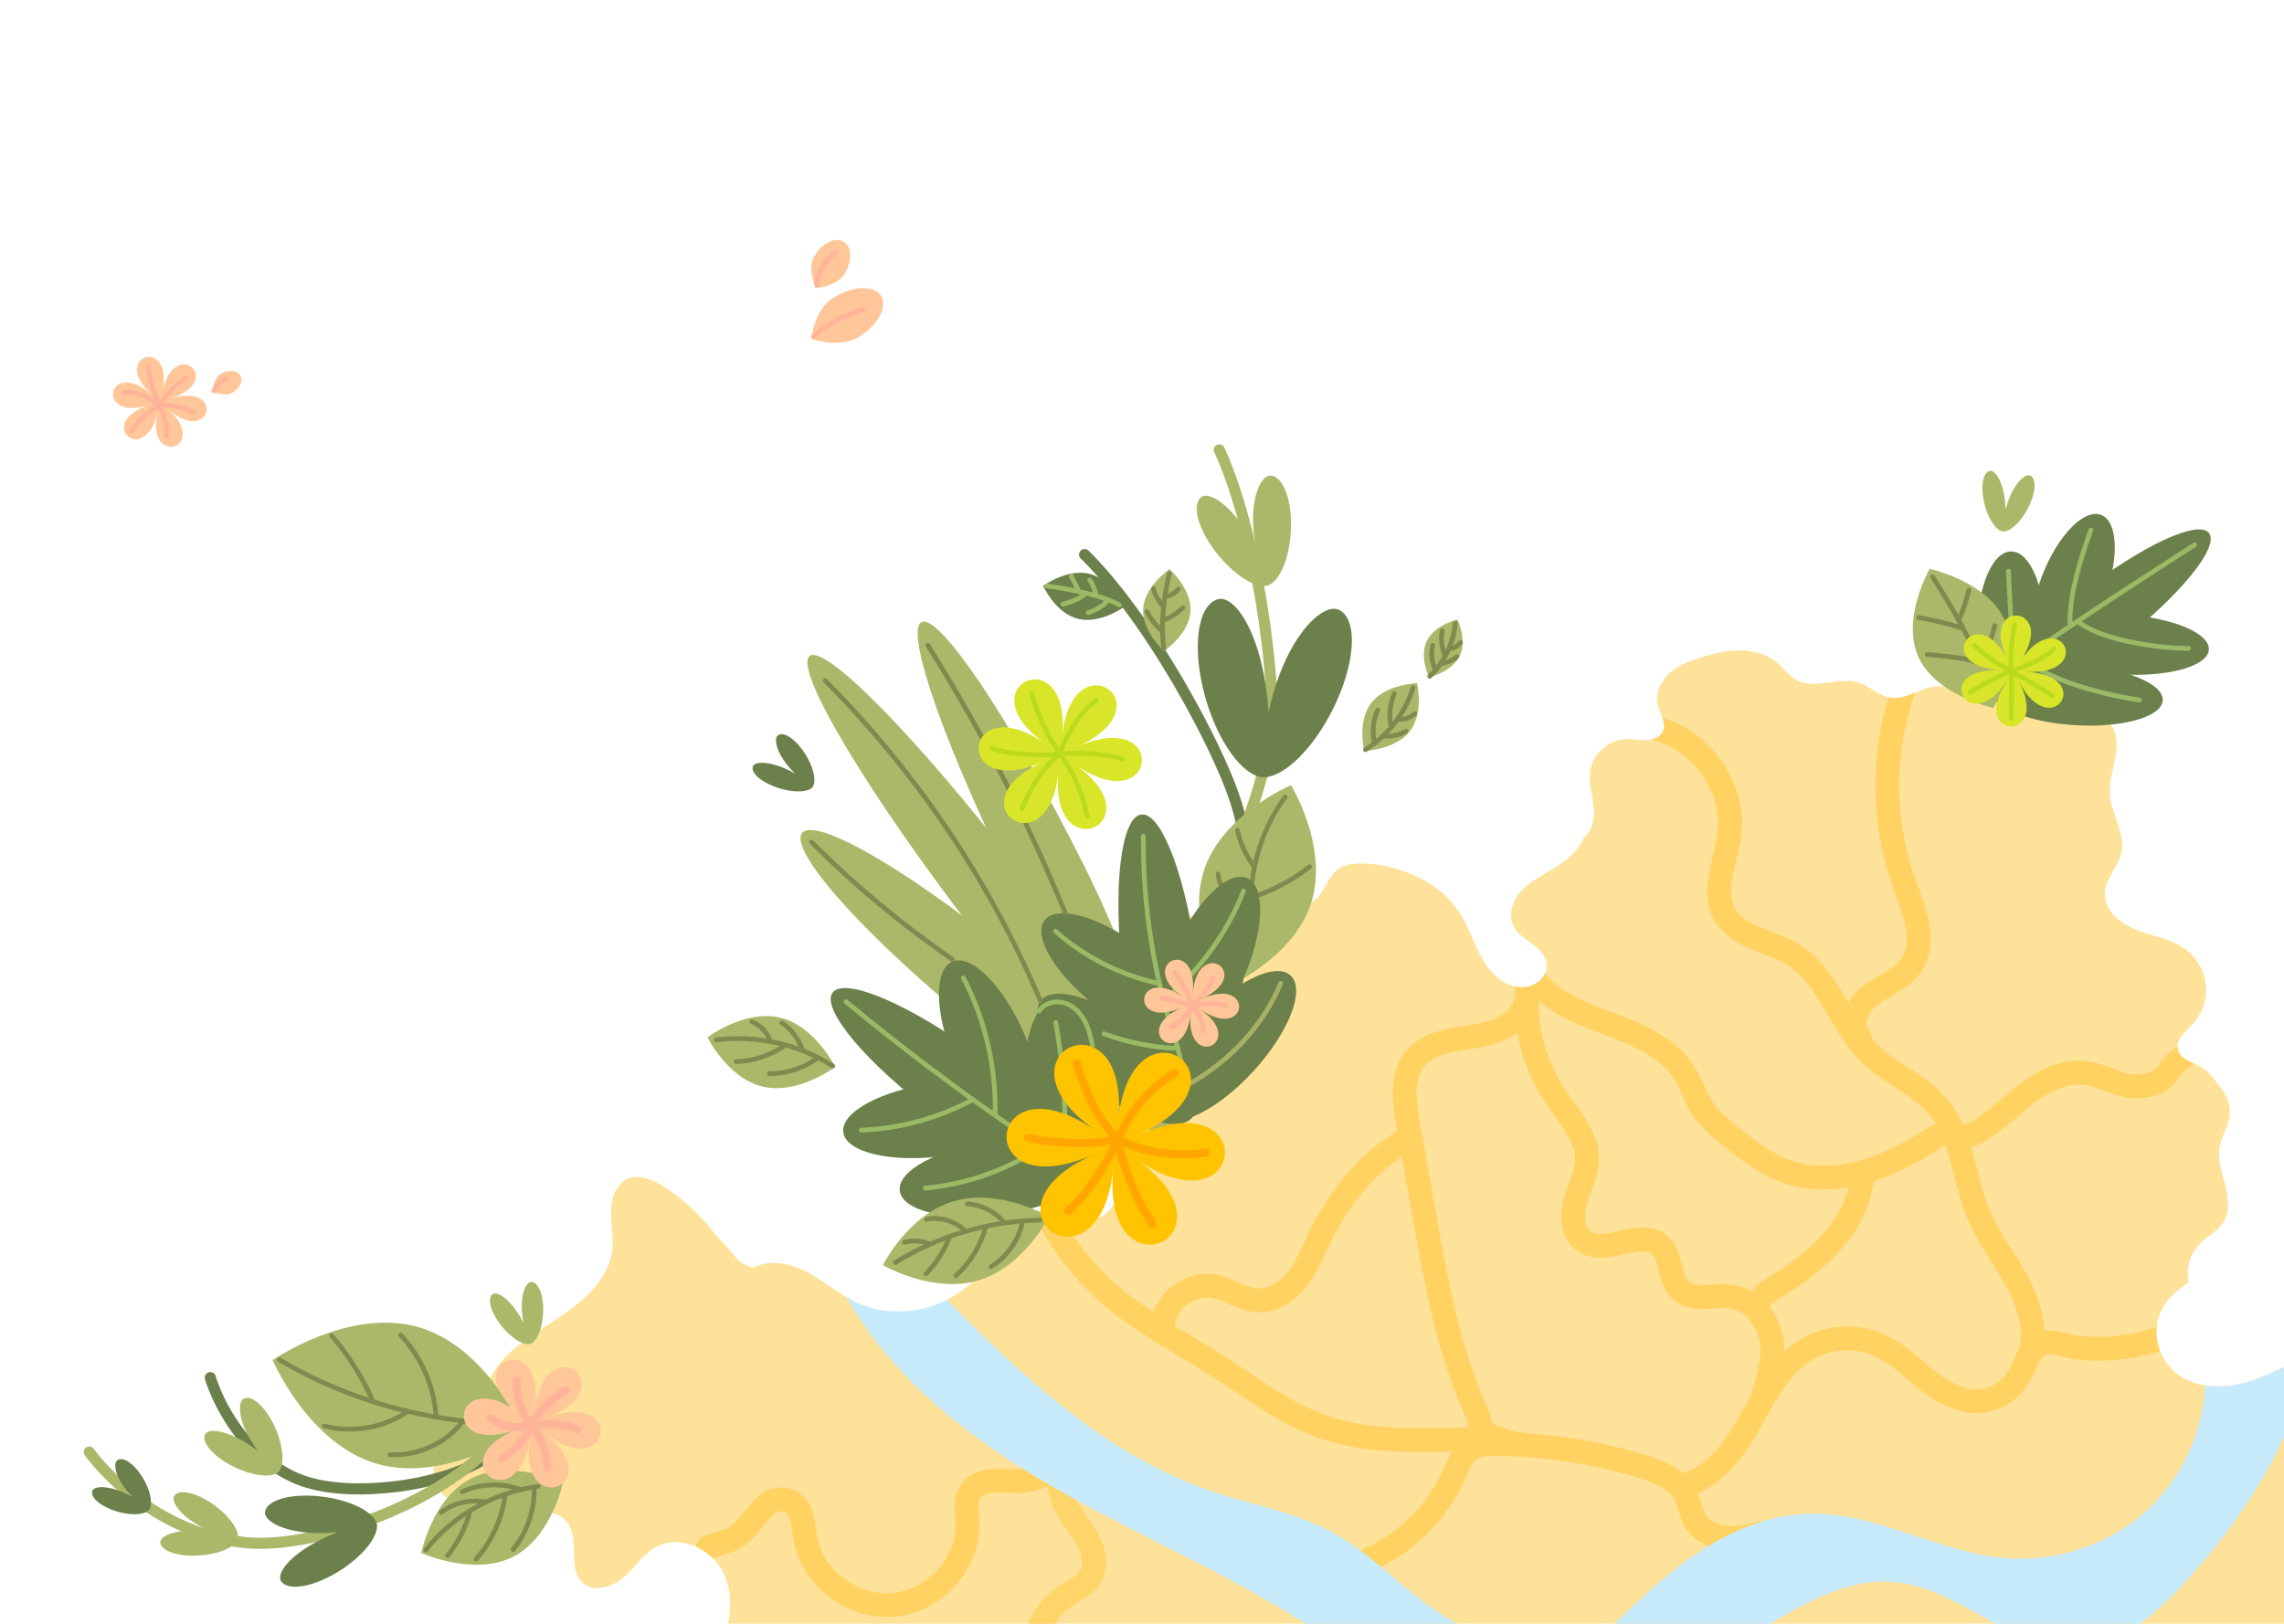 <?xml version="1.0" encoding="utf-8"?>
<!-- Generator: Adobe Illustrator 27.4.0, SVG Export Plug-In . SVG Version: 6.00 Build 0)  -->
<svg version="1.1" id="레이어_1" xmlns="http://www.w3.org/2000/svg" xmlns:xlink="http://www.w3.org/1999/xlink" x="0px"
	 y="0px" viewBox="0 0 1440 1024" style="enable-background:new 0 0 1440 1024;" xml:space="preserve">
<style type="text/css">
	.st0{clip-path:url(#SVGID_00000109726492468624084630000003469531956565902767_);}
	.st1{fill:#FFC799;}
	.st2{clip-path:url(#SVGID_00000109726492468624084630000003469531956565902767_);fill:#FFC799;}
	
		.st3{clip-path:url(#SVGID_00000109726492468624084630000003469531956565902767_);fill:none;stroke:#FFB499;stroke-width:3;stroke-linecap:round;stroke-linejoin:round;stroke-miterlimit:10;}
	.st4{clip-path:url(#SVGID_00000072998128773462698780000005838476540575351181_);fill:none;stroke:#000000;stroke-miterlimit:10;}
	.st5{clip-path:url(#SVGID_00000072998128773462698780000005838476540575351181_);fill:#FEE29A;}
	
		.st6{clip-path:url(#SVGID_00000072998128773462698780000005838476540575351181_);fill:none;stroke:#FFD261;stroke-width:15;stroke-linecap:round;stroke-linejoin:round;stroke-miterlimit:10;}
	
		.st7{clip-path:url(#SVGID_00000072998128773462698780000005838476540575351181_);fill:none;stroke:#FFD468;stroke-width:15;stroke-linecap:round;stroke-linejoin:round;stroke-miterlimit:10;}
	.st8{clip-path:url(#SVGID_00000072998128773462698780000005838476540575351181_);fill:#C8EBFC;}
	.st9{fill:#6C804B;}
	.st10{fill:#ABB869;}
	.st11{fill:none;stroke:#808A4E;stroke-width:3;stroke-linecap:round;stroke-linejoin:round;stroke-miterlimit:10;}
	.st12{fill:none;stroke:#9ABA66;stroke-width:3;stroke-linecap:round;stroke-linejoin:round;stroke-miterlimit:10;}
	.st13{fill:#D9E529;}
	.st14{fill:none;stroke:#BBDB1A;stroke-width:3;stroke-linecap:round;stroke-linejoin:round;stroke-miterlimit:10;}
	.st15{fill:none;stroke:#6C804B;stroke-width:7;stroke-linecap:round;stroke-linejoin:round;stroke-miterlimit:10;}
	.st16{fill:none;stroke:#ABB869;stroke-width:7;stroke-linecap:round;stroke-linejoin:round;stroke-miterlimit:10;}
	.st17{fill:none;stroke:#A5B265;stroke-width:3;stroke-linecap:round;stroke-linejoin:round;stroke-miterlimit:10;}
	.st18{fill:none;stroke:#FFB499;stroke-width:3;stroke-linecap:round;stroke-miterlimit:10;}
	.st19{fill:#FFC300;}
	.st20{fill:none;stroke:#FFA600;stroke-width:5;stroke-linecap:round;stroke-linejoin:round;stroke-miterlimit:10;}
	.st21{fill:none;stroke:#98E529;stroke-width:3;stroke-linecap:round;stroke-linejoin:round;stroke-miterlimit:10;}
	.st22{fill:none;stroke:#FFB499;stroke-width:5;stroke-linecap:round;stroke-linejoin:round;stroke-miterlimit:10;}
	.st23{fill:#463C33;}
</style>
<g>
	<defs>
		<rect id="SVGID_1_" y="24.65" width="1440" height="999.3"/>
	</defs>
	<clipPath id="SVGID_00000085940783597891636340000002230217065248627887_">
		<use xlink:href="#SVGID_1_"  style="overflow:visible;"/>
	</clipPath>
	<g style="clip-path:url(#SVGID_00000085940783597891636340000002230217065248627887_);">
		<path class="st1" d="M105.65,257.74c27.71,24.69-14.29,37.76-6.27,1.95c-8.01,35.8-40.59,6.78-4.87-4.34
			c-35.72,11.12-26.3-30.98,1.41-6.29c-27.71-24.69,14.29-37.76,6.27-1.95c8.01-35.8,40.59-6.78,4.87,4.34
			C142.77,240.33,133.35,282.43,105.65,257.74z"/>
	</g>
	<path style="clip-path:url(#SVGID_00000085940783597891636340000002230217065248627887_);fill:#FFC799;" d="M541.48,212.49
		c-12.13,7.5-29.99,1.19-29.99,1.19s1.81-18.48,13.94-25.99s25.56-8.04,29.99-1.19C559.85,193.35,553.61,204.98,541.48,212.49z"/>
	<path style="clip-path:url(#SVGID_00000085940783597891636340000002230217065248627887_);fill:#FFC799;" d="M532.71,172.47
		c-4.79,8.11-18.33,9.23-18.33,9.23s-5.78-12.02-0.99-20.13c4.79-8.11,12.99-12.24,18.33-9.23S537.5,164.36,532.71,172.47z"/>
	<path style="clip-path:url(#SVGID_00000085940783597891636340000002230217065248627887_);fill:#FFC799;" d="M146.44,247.65
		c-4.78,2.86-12.35-0.72-12.35-0.72s0.18-8.22,4.96-11.09c4.78-2.86,10.31-2.54,12.35,0.72S151.23,244.79,146.44,247.65z"/>
	
		<path style="clip-path:url(#SVGID_00000085940783597891636340000002230217065248627887_);fill:none;stroke:#FFB499;stroke-width:3;stroke-linecap:round;stroke-linejoin:round;stroke-miterlimit:10;" d="
		M514.91,179.65c0.72-7.89,5-15.4,11.47-20.15"/>
	
		<path style="clip-path:url(#SVGID_00000085940783597891636340000002230217065248627887_);fill:none;stroke:#FFB499;stroke-width:3;stroke-linecap:round;stroke-linejoin:round;stroke-miterlimit:10;" d="
		M512.84,212.33c8.81-8.11,19.73-14.02,31.44-17"/>
	
		<path style="clip-path:url(#SVGID_00000085940783597891636340000002230217065248627887_);fill:none;stroke:#FFB499;stroke-width:3;stroke-linecap:round;stroke-linejoin:round;stroke-miterlimit:10;" d="
		M93.47,230.98c1.01,8.38,3.32,16.6,7.12,24.78c3.97-7.07,9.81-13.12,16.79-17.39"/>
	
		<path style="clip-path:url(#SVGID_00000085940783597891636340000002230217065248627887_);fill:none;stroke:#FFB499;stroke-width:3;stroke-linecap:round;stroke-linejoin:round;stroke-miterlimit:10;" d="
		M121.56,259.94c-6.34-3.34-13.72-4.76-21.25-4.44c3.26,5.98,4.94,12.78,4.85,19.56"/>
	
		<path style="clip-path:url(#SVGID_00000085940783597891636340000002230217065248627887_);fill:none;stroke:#FFB499;stroke-width:3;stroke-linecap:round;stroke-linejoin:round;stroke-miterlimit:10;" d="
		M82.86,272.17c4.13-7.01,10.26-12.87,17.58-16.25c-5.84-5.79-14.27-8.98-22.57-8.55"/>
	
		<path style="clip-path:url(#SVGID_00000085940783597891636340000002230217065248627887_);fill:none;stroke:#FFB499;stroke-width:3;stroke-linecap:round;stroke-linejoin:round;stroke-miterlimit:10;" d="
		M134.87,246.42c1.56-3.36,4.44-6.12,7.91-7.58"/>
	<g style="clip-path:url(#SVGID_00000085940783597891636340000002230217065248627887_);">
		<defs>
			<path id="SVGID_00000183241371088502735790000006382795765486354610_" d="M475.33,799.19c0.59-0.12,1.15-0.39,1.68-0.67
				c0.72-0.38,1.5-0.67,2.27-0.92c1.3-0.4,2.63-0.68,3.98-0.87c0.29-0.04,0.58-0.08,0.87-0.11c0.8-0.09,1.61-0.15,2.42-0.18
				c0.81-0.03,1.63-0.02,2.44,0.01c0.82,0.03,1.64,0.1,2.46,0.19c0.82,0.09,1.64,0.21,2.46,0.35c0.82,0.14,1.64,0.31,2.45,0.5
				c0.82,0.19,1.63,0.41,2.44,0.64c0.81,0.24,1.61,0.49,2.41,0.77c0.8,0.28,1.59,0.57,2.37,0.89c0.78,0.31,1.55,0.64,2.32,0.99
				c0.76,0.34,1.51,0.71,2.26,1.08c0.26,0.13,0.52,0.26,0.77,0.4c0.13,0.07,0.26,0.13,0.38,0.2c0.06,0.03,0.12,0.07,0.19,0.1
				c0.04,0.02,0.14,0.1,0.18,0.1c10.67,5.79,19.9,14,30.97,19c16.48,7.44,36.25,6.99,52.81-0.27s29.84-21,37.32-37.17
				c6.7-6.39,13.41-12.6,21.9-14.66c6.63-1.61,13.58-0.5,20.37,0.25c6.79,0.75,13.99,1.07,20.1-1.91
				c7.86-3.84,12.22-12.43,13.7-20.89c1.49-8.46,0.64-17.13,1-25.71c0.53-12.6,3.69-25.09,9.23-36.48
				c3.69-8.79,11.8-14.54,17.02-22.2c3.93-5.77,6.15-12.58,6.86-19.48c0.71-6.9-0.05-13.9-1.73-20.64c-2.3-4.02-4.4-7.57-6.5-11.12
				c-1.55-2.62-3.11-5.26-4-8.16c-1.59-5.15-0.87-10.94,1.92-15.57c2.79-4.64,7.62-8.05,13-9.2c5.85-1.24,11.99,0.11,17.9-0.79
				c17.59,0.64,35.14-0.73,52.25-4.17c5.72-1.15,11.67-2.67,15.93-6.57c5.7-5.22,7.4-13.84,13.57-18.52
				c4.82-3.65,11.38-4.13,17.47-3.81c13.3,0.7,26.42,4.52,37.94,11.06c9.63,5.2,17.59,13.15,23.07,22.51
				c3.88,6.64,6.51,13.89,9.82,20.82c3.31,6.93,7.46,13.71,13.64,18.39c5.4,4.09,12.6,6.38,19.18,4.6s11.88-8.39,10.69-14.97
				c-0.92-5.1-5.19-8.93-9.43-12.04c-4.24-3.1-8.9-6.09-11.32-10.7c-2.89-5.51-1.88-12.41,1.3-17.76s8.26-9.38,13.58-12.74
				c6.47-4.09,13.5-7.41,19.28-12.38c4.3-3.7,7.82-8.25,10.28-13.31c6.13-5.23,6.71-13.66,5.72-21.06s-3.14-14.89-1.66-22.21
				c2.1-10.33,12.15-18.56,22.92-18.76c4.1-0.08,8.18,0.88,12.28,0.73c4.1-0.15,8.56-1.77,10.33-5.39
				c2.64-5.41-1.91-11.37-3.23-17.22c-1.64-7.32,2.15-15.02,7.87-20c5.72-4.98,13.11-7.7,20.43-9.9c7.71-2.32,15.66-4.2,23.73-4.14
				c8.07,0.06,16.32,2.21,22.56,7.21c4.66,3.74,8.13,8.98,13.49,11.69c11.59,5.86,26.16-2.53,38.57,1.41
				c7.2,2.29,12.84,8.52,20.33,9.6c6.27,0.91,12.36-2,18.22-4.38c5.85-2.38,12.7-4.25,18.35-1.44c6.32,1.69,12.6,0.43,18.19-1.7
				s10.84-5.09,16.58-6.77s12.32-1.91,17.38,1.24c3.75,2.34,6.16,6.2,9.05,9.51c7.71,8.86,19.58,14.1,31.47,13.9
				c6.75,1.62,11.15,7.45,12.5,13.54c1.35,6.09,0.2,12.41-1.17,18.49c-1.37,6.08-2.97,12.23-2.53,18.44
				c0.87,12.36,9.74,23.94,7.38,36.11c-1.86,9.56-10.43,17.35-10.48,27.08c-0.06,10.62,10.11,18.61,20.22,22.47
				s21.37,5.49,30.14,11.77c7.38,5.28,12.33,13.7,13.29,22.6c0.95,8.9-2.1,18.14-8.21,24.8c-4.43,4.83-10.88,9.82-9.47,16.16
				c1.94,8.69,15.97,8.55,20.62,16.2c6.47,6.95,12.51,14.79,12.18,23.75c-0.28,7.71-5.29,14.53-6.52,22.14
				c-1.28,7.87,1.55,15.75,3.58,23.47s3.15,16.43-1.09,23.24c-3.53,5.67-10.04,8.81-14.74,13.59c-6.32,6.42-9.09,15.99-7.16,24.7
				c-12.57,7.39-19.38,17.7-20.26,28.63s4.2,22.16,13.06,28.88c10.06,7.63,23.88,9.14,36.4,6.87s24.1-7.91,35.48-13.49
				c3.07,48.2,4.55,96.47,6.03,144.75c0.82,26.61,1.5,54.02-8.1,78.94c-332.99-7.55-660.99-20.83-988.36-43.01
				c5.71-14.91,9.24-33.02,2.21-48.17c-7.03-15.15-27.03-24.82-42.09-17.07c-8.32,4.28-13.53,12.57-20.39,18.85
				c-6.86,6.28-17.89,10.5-25.41,4.98c-11.77-8.62-1.97-29.48-11.8-40.17c-7.71-8.38-21.45-4.92-32.83-3.08
				c-13.62,2.21-28.65,0.66-39.37-7.85c-10.72-8.51-15.06-25.24-6.77-36.03c3.85-5.02,9.71-8.14,14.26-12.58
				c9.5-9.27,12.29-23.13,19.34-34.29c9.79-15.5,26.94-24.71,42.3-35.03s30.57-24.19,32.48-42.32c0.81-7.68-0.9-15.41-0.89-23.13
				c0.02-7.73,2.29-16.19,8.92-20.55c3.81-2.01,8.43-2.18,12.63-1.19s8.06,3.06,11.7,5.35c17.11,10.77,30.18,26.55,43.04,41.97
				c1.64,1.96,3.3,3.98,5.33,5.57c0.49,0.39,1.01,0.75,1.55,1.07c1.29,0.77,2.71,1.31,4.12,1.85c0.72,0.28,1.47,0.56,2.24,0.54
				C474.92,799.26,475.12,799.23,475.33,799.19z"/>
		</defs>
		<clipPath id="SVGID_00000149376116514931870530000008183191667152842397_">
			<use xlink:href="#SVGID_00000183241371088502735790000006382795765486354610_"  style="overflow:visible;"/>
		</clipPath>
		
			<path style="clip-path:url(#SVGID_00000149376116514931870530000008183191667152842397_);fill:none;stroke:#000000;stroke-miterlimit:10;" d="
			M612.99,702.72"/>
		<path style="clip-path:url(#SVGID_00000149376116514931870530000008183191667152842397_);fill:#FEE29A;" d="M401.88,738.15
			c-9.47-3.74-19.35,6.2-20.84,15.93s1.81,19.63,0.93,29.43c-1.83,20.25-20.37,34.87-37.77,46.44s-36.63,24.54-41.2,44.39
			c-1.18,5.14-1.43,10.82-4.92,14.87c-3.81,4.41-10.29,5.52-15.48,8.35c-10.37,5.65-14.95,18.7-12.05,29.8
			c2.9,11.1,12.2,20.02,23.08,24.68c10.88,4.67,23.19,5.5,35.06,4.48c6.45-0.56,13.06-1.63,19.33-0.06
			c6.27,1.56,12.18,6.73,11.84,12.94c-0.25,4.57-3.69,8.41-4.76,12.88c-2.46,10.34,9.4,19.68,20.43,19.31
			c11.04-0.37,20.59-7.18,29-14.06c10.14-8.28,23.46-17.69,35.4-12.04c9.26,4.38,12.04,15.55,13.78,25.32
			c1.14,6.41,2.29,12.99,1.04,19.39c-2.75,14.09-16.49,24.67-18.29,38.89c-1.3,10.26,3.91,20.92,0.7,30.78
			c-3.47,10.69-15.23,16.29-25.07,22.31c-9.83,6.02-19.63,16.46-15.93,27.08c1.99,5.69,7.35,9.53,11.69,13.86
			c4.33,4.33,7.96,10.64,7.5,21.76c-14.7,5.43-22.51,23.71-16.01,37.48c6.5,13.77,25.96,20.19,39.91,13.16
			c11.1-5.6,20.91-18.47,32.8-14.64c4.95,1.6,8.36,5.82,12.44,8.95c12.27,9.39,30.63,8.19,44.39,0.94s23.85-19.43,33.18-31.55
			c9.33-12.12,18.51-24.74,31.26-33.54c5.34-3.68,13.57-6.29,17.81-1.47c3.29,3.74,1.64,9.6-1.41,13.53s-7.3,7.01-9.62,11.37
			c-5.87,11.01,3,24.05,12.92,31.95s22.11,15.01,25.63,26.91c2.55,8.64-0.16,18.18,2.78,26.7c4.29,12.42,18.78,18.58,26.63,29.28
			c8.13,11.09,8.23,25.61,10.01,39.07c1.78,13.46,7.03,28.43,20.06,33.68c13.08,5.27,27.73-1.61,40.08-8.31
			c16.98-9.21,34.42-18.79,46.46-33.52c4-4.89,8.82-10.95,15.23-10.02c5.01,0.73,8.19,5.66,9.39,10.39
			c1.2,4.73,1.16,9.78,3.16,14.25c4.07,9.1,15.73,13.23,25.98,12.07s19.42-6.41,28.56-14.41c20.88,0.62,43.18,0.89,60.82-9.85
			c11.51-7.01,19.68-17.94,29.29-27.21c13.58-13.1,30.13-22.92,46.52-32.62c9.23-5.47,20.09-11.15,30.37-7.81
			c9.75,3.16,15.35,13.46,24.89,17.15c11.36,4.38,23.76-1.83,35.21-5.98c11.45-4.15,27.36-4.74,32.88,5.75
			c6.4,12.18-7.79,26.06-5.76,39.57c2.36,15.69,23.66,20.96,32.98,34.05c6.42,9.03,6.8,21.48,14.65,29.39
			c11.24,11.33,30.62,7.4,46.15,2.64c26.45-8.12,55.44-18.21,68.46-41.76c4.36-7.88,7.19-17.49,15.31-21.81
			c8.4-4.46,19.6-1.49,27.76-6.33c13.62-8.08,8.02-29.51,18.01-41.52c6.06-7.29,16.64-9.5,26.36-9.51
			c9.71-0.02,19.51,1.66,29.09,0.08c9.57-1.58,19.35-7.6,23.32-16.56c-1.7-7.99,5.64-15.25,13.37-18.61
			c7.73-3.37,16.52-4.62,23.46-9.31c4.97-3.36,8.59-8.24,13.14-12.12c9.44-8.04,22.14-11.26,33.82-15.83
			c20.01-7.84,38.01-20.35,52.02-36.15c7.83-8.82,14.52-18.88,17.4-30.14c2.88-11.26,1.55-23.86-5.46-33.3
			c-10.67-14.36-31.33-18.35-44.34-30.81c-2.68-2.56-5.16-5.57-8.7-6.84c-3.54-1.27-8.52,0.29-10.04,4.07
			c0.23,1.75,0.45,3.59-0.19,5.25s-2.44,3.05-4.24,2.65c-1.98-0.44-2.89-2.76-2.68-4.7c0.21-1.94,1.19-3.74,1.57-5.66
			c1.58-7.9-6.93-14.77-6.92-22.82c0.01-5.38,3.8-9.97,7.12-14.3c8.16-10.62,14.62-22.45,19.07-34.94
			c2.51-7.04,4.48-14.48,9.25-20.35c9.04-11.15,25.39-13.61,40.1-14.1c8.67-0.29,17.77-0.29,25.36-4.31
			c7.59-4.02,12.75-13.7,9.23-20.52c-5.2-6.99-4.79-16.46-2.86-24.85c1.92-8.39,5.16-16.66,4.89-25.25
			c-0.56-17.7-15.71-32.47-17.07-50.13c-0.54-7.06,1.02-14.8-2.98-20.75c-4.81-7.15-15.46-8.13-24.06-6.06
			c-25.71,6.19-42.7,31.26-68.21,38.15c-10.69,2.89-22.25,2.36-32.62,6.17c-15.44,5.67-25.85,19.98-40.83,26.68
			c-15.76,7.05-35.77,4.18-48.75-7.05c-9.78-6.36-13.06-20.36-7.06-30.13c4.81-7.84,14.48-12.87,16.78-21.69
			c1.38-5.31-0.13-11.44,3.05-15.98c3.06-4.36,9.18-5.42,13.77-8.29c6.75-4.23,9.87-12.37,10.07-20.11s-2.02-15.31-3.8-22.86
			c-1.77-7.55-3.09-15.47-1.09-22.97c1.67-6.28,5.62-12,6.1-18.47c0.83-11.05-8.84-20.51-19.4-24.96c-4.13-1.74-8.6-3.04-11.95-5.94
			c-3.34-2.9-5.11-8.13-3.59-13.2c11.51-6.6,18.69-19.6,17.92-32.45c-0.76-12.85-9.44-24.98-21.65-30.28
			c-7.91-3.43-16.8-4.08-25.03-6.72c-8.23-2.63-16.46-8.27-17.74-16.51c-1.65-10.64,8.7-19.54,10.6-30.14
			c2.33-13.05-8.47-25.2-8.73-38.44c-0.24-12.28,8.63-24.3,5.18-36.13c-2-6.84-7.92-12.13-14.58-15.24
			c-6.66-3.11-14.06-4.35-19.53-5.49c-5.57,0.15-9.97-4.41-12.93-8.94c-2.96-4.52-5.63-9.69-10.58-12.12
			c-5.35-2.63-11.9-1.28-17.36,1.12s-10.47,5.81-16.23,7.44c-11.38,3.2-24.15-0.96-35.22,3.14c-4.59,1.7-9.04,4.82-13.91,4.12
			c-3.34-0.48-6.07-2.68-8.89-4.47c-7.84-4.98-17.58-7.13-26.83-5.65c-7.61-1.25-15.42,4.6-22.73,2.22
			c-5.83-1.9-8.58-8.1-12.73-12.47c-5.65-5.96-14.33-8.6-22.72-8.81s-16.66,1.77-24.79,3.76c-7.86,1.93-15.91,3.98-22.55,8.46
			c-6.64,4.48-11.69,11.97-10.8,19.71c0.42,3.72,2.14,7.17,3.01,10.82s0.68,7.91-2.1,10.53c-3.04,2.87-7.86,2.69-12.13,2.69
			c-8.93,0-18.27,1.84-25.06,7.4c-6.79,5.56-10.17,15.52-5.78,23.98c3.84,13.01,0.39,27.85-9.06,37.88
			c-5.63,5.98-13,10.13-20.03,14.52s-14.04,9.32-18.34,16.25c-4.3,6.92-5.28,16.31-0.32,22.81c5.72,7.48,18.11,10.2,20.07,19.28
			c1.7,7.85-7.01,15.14-15.35,14.7s-15.34-6.46-19.64-13.33c-4.3-6.87-6.56-14.71-9.99-22.02c-10.41-22.18-32.34-39.03-57.16-43.92
			c-6.88-1.36-14.1-1.83-20.87-0.05c-6.77,1.78-13.06,6.08-15.9,12.25c-1.49,3.25-2.02,6.93-4.11,9.85c-3.25,4.55-9.37,6.16-15,7.25
			c-17,3.31-34.35,4.96-51.69,4.91c-7.83-0.02-15.85-0.36-23.28,2.03c-7.43,2.38-14.26,8.24-14.98,15.72
			c-0.71,7.41,4.48,13.96,7.95,20.62c7.88,15.12,6.98,34.14-2.86,49.31c-15.69,15.51-24.93,36.88-25.31,58.5
			c-0.14,7.86,0.84,15.76-0.22,23.55c-1.06,7.79-4.61,15.78-11.57,19.9c-12.24,7.24-28.45-0.28-42.39,3.07
			c-14.94,3.59-23.35,18.2-32.54,30.07c-8.03,10.38-18.05,19.66-30.28,25.09c-12.22,5.44-26.84,6.69-39.18,1.5
			c-10.57-4.45-18.55-13.03-28.08-19.29c-9-5.92-19.48-9.75-31.7-11.02c-11,3.63-23.27-1.57-31.83-9.14
			c-8.56-7.56-14.65-17.33-22.51-25.56C426.6,750.69,414.62,743.18,401.88,738.15z"/>
		
			<path style="clip-path:url(#SVGID_00000149376116514931870530000008183191667152842397_);fill:none;stroke:#FFD261;stroke-width:15;stroke-linecap:round;stroke-linejoin:round;stroke-miterlimit:10;" d="
			M1200.4,434.34c-14.14,39.45-14.05,83.61,0.25,123.01c6.24,17.19,14.74,37.51,3.72,52.23c-6.2,8.28-16.89,11.87-25.2,18.14
			c-8.31,6.27-14.06,18.99-6.82,26.41"/>
		
			<path style="clip-path:url(#SVGID_00000149376116514931870530000008183191667152842397_);fill:none;stroke:#FFD261;stroke-width:15;stroke-linecap:round;stroke-linejoin:round;stroke-miterlimit:10;" d="
			M1044.01,459.36c28.97,7.36,49.92,37.43,46.32,66.48c-2.18,17.58-11.81,36.62-2.41,51.75c8.6,13.84,28.08,15.69,42.19,24.16
			c23.2,13.94,29.69,44.3,49.07,63.01c12.7,12.26,30.41,18.97,41.98,32.26c16.38,18.82,16.76,46.04,26.34,68.91
			c5.95,14.2,15.46,26.66,22.98,40.13c7.52,13.47,13.15,28.9,10.3,43.99"/>
		
			<path style="clip-path:url(#SVGID_00000149376116514931870530000008183191667152842397_);fill:none;stroke:#FFD261;stroke-width:15;stroke-linecap:round;stroke-linejoin:round;stroke-miterlimit:10;" d="
			M1228.59,708.13c-0.96,4.05,3.12,7.94,7.41,8.44c4.29,0.49,8.45-1.45,12.12-3.65c11.32-6.8,20.45-16.45,31.03-24.27
			s23.73-13.95,36.9-11.85c11.26,1.79,21.51,9.44,32.86,8.25c7.88-0.83,14.87-2.97,18.68-9.67c4.9-8.61,13.59-9.17,16.58-17.54"/>
		
			<path style="clip-path:url(#SVGID_00000149376116514931870530000008183191667152842397_);fill:none;stroke:#FFD261;stroke-width:15;stroke-linecap:round;stroke-linejoin:round;stroke-miterlimit:10;" d="
			M1366.8,841.93c-17.78,8.16-45.75,11.06-64.8,6.4c-4.85-1.19-10.02-2.78-14.72-1.12c-7.54,2.66-9.71,11.76-13.31,18.76
			c-4.63,9-13.6,16.02-23.8,17.41c-12.65,1.72-24.9-4.98-34.84-12.81s-18.97-17.16-30.59-22.33c-13.92-6.19-30.83-5.5-44.17,1.82
			c-17.86,9.8-27.45,29.09-37.31,46.63s-23.02,35.83-42.98,40.3"/>
		
			<path style="clip-path:url(#SVGID_00000149376116514931870530000008183191667152842397_);fill:none;stroke:#FFD261;stroke-width:15;stroke-linecap:round;stroke-linejoin:round;stroke-miterlimit:10;" d="
			M1111.99,966.52c-7.62,1.92-15.4,3.85-23.25,3.31c-7.85-0.54-15.91-4.01-19.9-10.64c-2.81-4.68-3.31-10.34-5.6-15.28
			c-5.25-11.33-18.5-16.58-30.71-20.09c-28.61-8.22-58.33-12.69-88.14-13.26c-5.92-0.11-12.24,0.04-17.16,3.26
			c-5.61,3.68-8.03,10.4-10.72,16.46c-10.69,24.12-31.13,43.95-55.88,54.22"/>
		
			<path style="clip-path:url(#SVGID_00000149376116514931870530000008183191667152842397_);fill:none;stroke:#FFD261;stroke-width:15;stroke-linecap:round;stroke-linejoin:round;stroke-miterlimit:10;" d="
			M963.39,611.47c9.33,17.41,29.43,26.12,48.2,33.16s39.02,14.7,49.85,31.27c4.88,7.47,7.42,16.24,12.4,23.65
			c5.05,7.51,12.35,13.26,19.53,18.88c9.45,7.4,19.08,14.9,30.3,19.35c14.94,5.92,31.86,5.97,47.52,2.22s30.19-11.11,43.76-19.62
			c3.42-2.14,6.89-4.41,10.86-5.23s8.64,0.18,10.92,3.47"/>
		
			<path style="clip-path:url(#SVGID_00000149376116514931870530000008183191667152842397_);fill:none;stroke:#FFD261;stroke-width:15;stroke-linecap:round;stroke-linejoin:round;stroke-miterlimit:10;" d="
			M962.93,622.2c-2.25,24.16,4.11,49.01,17.75,69.28c8.51,12.65,20.25,25,19.86,40.14c-0.24,9.15-5.01,17.52-7.48,26.35
			c-2.47,8.83-1.79,19.91,6,24.99c13.62,8.86,34.86-8.36,47.23,2.1c8.32,7.04,5.37,21.62,13.53,28.83
			c8.39,7.41,21.71,2.03,32.85,3.9c13.05,2.19,22.14,14.83,24.24,27.62c2.1,12.79-2.67,25.12-6.01,37.66"/>
		
			<path style="clip-path:url(#SVGID_00000149376116514931870530000008183191667152842397_);fill:none;stroke:#FFD261;stroke-width:15;stroke-linecap:round;stroke-linejoin:round;stroke-miterlimit:10;" d="
			M1174.18,740.37c-0.87,15.46-8.24,30.1-18.45,41.93c-10.21,11.84-23.16,21.12-36.56,29.37c-3.58,2.2-7.32,4.46-9.57,7.96
			c-2.25,3.5-1.12,7.5,1.75,11.36"/>
		
			<path style="clip-path:url(#SVGID_00000149376116514931870530000008183191667152842397_);fill:none;stroke:#FFD261;stroke-width:15;stroke-linecap:round;stroke-linejoin:round;stroke-miterlimit:10;" d="
			M961.8,632.04c-2.65,12.96-17.85,19.11-31.17,21.32c-13.32,2.21-28.31,3.32-37.34,13.15c-10.13,11.04-8.15,27.95-5.54,42.57
			c3.46,19.37,6.91,38.75,10.37,58.12c7.5,42.04,15.15,84.56,32.82,123.58c3.24,7.16,0.32,8.83,6.79,13.45
			c6.47,4.62,18.3,6.69,31.1,7.67"/>
		
			<path style="clip-path:url(#SVGID_00000149376116514931870530000008183191667152842397_);fill:none;stroke:#FFD261;stroke-width:15;stroke-linecap:round;stroke-linejoin:round;stroke-miterlimit:10;" d="
			M663.77,772.89c31.06,52.36,67.89,63.94,118.86,98.31c15.93,10.75,32.08,21.6,50.25,28.15c35.48,12.79,74.62,7.93,112.27,7.83
			c-0.25,0.5-0.51,1-0.76,1.49"/>
		
			<path style="clip-path:url(#SVGID_00000149376116514931870530000008183191667152842397_);fill:none;stroke:#FFD261;stroke-width:15;stroke-linecap:round;stroke-linejoin:round;stroke-miterlimit:10;" d="
			M733.19,836.83c0.15-15.35,16.45-28.51,31.9-25.75c9.53,1.71,17.79,8.34,27.47,8.9c10.14,0.59,19.54-5.79,25.64-13.73
			c6.1-7.94,9.65-17.41,14.09-26.35c12.97-26.13,30.92-48.28,56.71-62.68c0.82,3.52,1.41,7.73,2.23,11.25"/>
		
			<path style="clip-path:url(#SVGID_00000149376116514931870530000008183191667152842397_);fill:none;stroke:#FFD261;stroke-width:15;stroke-linecap:round;stroke-linejoin:round;stroke-miterlimit:10;" d="
			M446.16,975.9c16.11-5.59,17.68-3.99,28.34-17.18c6.52-8.06,12.54-15.72,22.54-12.36c8.96,3.01,9.4,14.7,10.82,23.75
			c3.9,24.86,30.06,44.44,55.97,41.89c25.92-2.55,47.44-26.82,46.07-51.93c-0.35-6.38-1.86-13.3,1.52-18.8
			c5.3-8.61,18.12-7.82,28.49-7.31c10.36,0.51,24.02-3.53,23.77-13.55"/>
		
			<path style="clip-path:url(#SVGID_00000149376116514931870530000008183191667152842397_);fill:none;stroke:#FFD468;stroke-width:15;stroke-linecap:round;stroke-linejoin:round;stroke-miterlimit:10;" d="
			M669.87,928.4c-3.46,7.46-0.96,16.33,3.2,23.43c4.16,7.11,9.89,13.29,13.54,20.66c3.65,7.37,4.85,16.75-0.09,23.36
			c-3.49,4.67-9.27,7.02-14.23,10.19c-12.23,7.82-20.02,21.87-20.05,36.16"/>
		<path style="clip-path:url(#SVGID_00000149376116514931870530000008183191667152842397_);fill:#C8EBFC;" d="M532.22,812.32
			c16.43,14.47,43.17,16.17,61.38,3.9c49.56,50.59,102.93,101.48,170.67,124.31c25.4,8.56,52.51,13.05,75.95,25.88
			c19.19,10.51,34.88,26.05,51.94,39.62c17.07,13.57,36.79,25.64,55.95,30.72c-3.72,14.21-17.62,24.45-32.39,27.06
			c-14.76,2.61-30.07-1.38-43.47-7.97s-25.32-15.68-37.59-24.12c-51.84-35.66-110.79-60.02-165.65-91.07
			c-54.86-31.06-107.5-71-137.11-125.81C532.15,814.95,532.4,815.07,532.22,812.32z"/>
		<path style="clip-path:url(#SVGID_00000149376116514931870530000008183191667152842397_);fill:#C8EBFC;" d="M1016.81,1024.94
			c17.4-16.71,34.93-33.52,55.21-46.78c20.27-13.26,43.68-22.89,68.06-23.59c42.94-1.23,82.2,24.82,125.03,28.05
			c32.64,2.46,66.13-9.24,89.78-31.36c23.65-22.13,37.63-57.22,35.13-88.29c18.72,2.77,38.08-1.08,51.03-14.58
			c6.52,12.2,7.26,26.78,4.42,40.26c-2.84,13.48-9.02,26.06-15.83,38.12c-16.08,28.47-35.96,54.88-58.98,78.35
			c-15.93,16.24-35,31.81-57.91,34.06c-42.34,4.15-76.18-37.78-118.56-41.52c-27.79-2.45-53.94,11.9-77.75,26.14
			c-23.81,14.23-49.2,29.36-77.1,28.67c-7.41-0.18-15.32-1.77-20.46-7C1013.73,1040.23,1011.91,1029.64,1016.81,1024.94z"/>
	</g>
	<g style="clip-path:url(#SVGID_00000085940783597891636340000002230217065248627887_);">
		<g>
			<g>
				
					<ellipse transform="matrix(0.789 -0.615 0.615 0.789 40.377 896.351)" class="st9" cx="1324.95" cy="389.4" rx="85.51" ry="19.81"/>
				
					<ellipse transform="matrix(0.361 -0.933 0.933 0.361 489.237 1455.717)" class="st9" cx="1306.71" cy="370.91" rx="49.01" ry="20.86"/>
				
					<ellipse transform="matrix(1.006789e-03 -1 1 1.006789e-03 870.417 1663.823)" class="st9" cx="1267.96" cy="396.26" rx="48.51" ry="21.07"/>
				
					<ellipse transform="matrix(0.059 -0.998 0.998 0.059 854.495 1717.969)" class="st9" cx="1338.13" cy="405.92" rx="18.86" ry="54.18"/>
				
					<ellipse transform="matrix(0.059 -0.998 0.998 0.059 795.168 1719.119)" class="st9" cx="1309.08" cy="437.95" rx="18.86" ry="54.18"/>
			</g>
		</g>
		<path class="st10" d="M1263.79,390.75c11.07,24.23-7.06,55.72-7.06,55.72s-36.09-7.8-47.16-32.02
			c-11.07-24.23,7.06-55.72,7.06-55.72S1252.71,366.52,1263.79,390.75z"/>
		<path class="st10" d="M1278.18,321.21c-3.96,7.32-9.28,12.58-13.4,13.74c-0.97,0.27-1.87,0.31-2.67,0.1
			c-0.21-0.06-0.43-0.14-0.65-0.24c0,0,0,0,0,0c-3.9-1.69-8.09-8.3-10.26-16.77c-2.7-10.54-1.24-19.97,3.26-21.07
			c3.78-0.92,9.54,8.28,10.05,24.47c3.82-15.76,12.21-23.23,15.65-21.45C1284.26,302.1,1283.37,311.61,1278.18,321.21z"/>
		<path class="st11" d="M1218.43,363.74c0,0,18.18,28.06,25.35,45.09"/>
		<path class="st11" d="M1209.72,389.4c0,0,17.99,3.28,27.46,6.86"/>
		<path class="st11" d="M1241.29,372.16c0,0-3.2,13.67-6.62,18.58"/>
		<path class="st11" d="M1214.98,412.75c0,0,24.3,1.68,31.47,4.96"/>
		<path class="st11" d="M1257.65,394.51c0,0-3.73,15.43-8.23,23.2"/>
		<path class="st12" d="M1383.6,343.63c0,0-100.02,63.98-113.37,76.19"/>
		<path class="st12" d="M1318.3,334.23c0,0-14.92,38.31-13.06,60.62"/>
		<path class="st12" d="M1266.29,360.18c0,0,1.89,48.79,4.92,58.77"/>
		<path class="st12" d="M1379.87,408.83c-0.29,0.47-49.14-0.87-70.06-17.04"/>
		<path class="st12" d="M1348.87,441.43c0,0-50.54-6.78-72.91-26.19"/>
		<g>
			<path class="st13" d="M1273.06,430.03c20.12,39.05-32.37,36.13-7.84-0.44c-24.53,36.57-48.19-9.35-3.53-6.86
				c-44.65-2.49-15.81-45.48,4.31-6.42c-20.12-39.05,32.37-36.13,7.84,0.44c24.53-36.57,48.19,9.35,3.53,6.86
				C1322.02,426.09,1293.18,469.08,1273.06,430.03z"/>
		</g>
		<path class="st14" d="M1267.77,422.2c-11.5-3.51-22.8-15.15-22.8-15.15"/>
		<path class="st14" d="M1267.96,453c0,0,0.53-22.69,0-29.45c-1.11-14.21,2.27-29.56,2.27-29.56"/>
		<path class="st14" d="M1294.26,438.91c-0.72-0.56-11.85-7.97-26.29-15.37"/>
		<path class="st14" d="M1294.84,409.22c0,0-4.55,6.77-27.07,13.94c-7.5,2.39-25.53,13.35-25.53,13.35"/>
	</g>
	<g style="clip-path:url(#SVGID_00000085940783597891636340000002230217065248627887_);">
		<path class="st15" d="M683.81,349.72c0,0,25.41,23.29,57.47,77.59c0,0,48.17,79.95,41.64,106.1c0,0,8.59,65.58-12.88,123.32"/>
		<path class="st9" d="M687.07,361.9c14.14,3.64,21.79,20.74,21.79,20.74s-15.27,11.2-29.41,7.56
			c-14.14-3.64-21.79-20.74-21.79-20.74S672.93,358.26,687.07,361.9z"/>
		<path class="st12" d="M687.07,365.86c0,0,2.56,3.32,4.18,9.94"/>
		<g>
			<path class="st10" d="M826.51,569.87c-11.66,35.4-54.79,53.49-54.79,53.49s-24.23-39.3-12.58-74.7
				c11.66-35.4,54.79-53.49,54.79-53.49S838.16,534.47,826.51,569.87z"/>
			<path class="st10" d="M813.82,335.62c-0.91,14.65-5.54,26.96-11.33,31.77c-1.36,1.13-2.78,1.85-4.24,2.08
				c-0.39,0.05-0.8,0.08-1.22,0.08c0,0,0,0,0,0c-7.56,0.06-19.28-7.59-29.13-19.71c-12.25-15.07-16.96-31.35-10.53-36.35
				c5.41-4.2,21.61,6.53,34.55,32.29c-5.64-28.17,2.3-46.25,9.19-45.84C809.32,300.43,815.01,316.4,813.82,335.62z"/>
			<path class="st16" d="M768.7,283.68c0,0,15.41,30.53,25.9,92.4c0,0,16.34,91.4,0.82,113.64c0,0-15.54,64.35-56.4,111.01"/>
			<path class="st9" d="M840.2,447.52c-11.05,21.99-26.3,38.02-38.38,41.78c-2.84,0.89-5.51,1.09-7.9,0.54
				c-0.64-0.17-1.29-0.38-1.93-0.64c0,0,0,0,0,0c-11.69-4.67-24.69-23.84-31.87-48.71c-8.93-30.93-5.47-58.96,7.73-62.61
				c11.09-3.06,28.97,23.67,31.93,71.5c9.88-46.93,34.01-69.78,44.36-64.8C856.45,390.49,854.69,418.67,840.2,447.52z"/>
			<path class="st10" d="M750.58,385.69c-0.95,14.26-16.65,24.87-16.65,24.87s-14.16-12.51-13.21-26.78s16.65-24.87,16.65-24.87
				S751.53,371.43,750.58,385.69z"/>
			<path class="st11" d="M810.31,502.54c-11.52,15.79-18.79,34.53-20.87,53.82"/>
			<path class="st11" d="M780.15,523.62c1.76,8.25,5.42,16.11,10.63,22.82"/>
			<path class="st11" d="M792.29,564.94c12.23-4.42,23.56-10.66,33.33-18.37"/>
			<path class="st11" d="M767.98,551.12c0.34,4.08,1.96,8.05,4.57,11.25"/>
			<g>
				<g>
					<g>
						<g>
							<path class="st10" d="M643.58,549.8c65.25,84.87,102.77,171.6,102.77,171.6s-68.28-50.86-133.53-135.72
								s-111.26-161.7-102.77-171.6C518.54,404.17,578.32,464.93,643.58,549.8z"/>
							<path class="st10" d="M633.38,598.18c66.07,53.24,110.88,121.19,110.88,121.19S681.96,701,615.89,647.76
								c-66.07-53.24-115.71-107.5-110.88-121.19C509.84,512.88,567.31,544.94,633.38,598.18z"/>
							<path class="st10" d="M682.65,544.22c45.07,89.7,61.57,172.92,61.57,172.92s-56.57-62.2-101.64-151.89
								s-72.64-167.12-61.57-172.92C592.08,386.52,637.58,454.52,682.65,544.22z"/>
						</g>
						<g>
							<g>
								
									<ellipse transform="matrix(0.596 -0.803 0.803 0.596 -305.765 763.107)" class="st9" cx="605.21" cy="685.31" rx="23.32" ry="100.01"/>
								
									<ellipse transform="matrix(0.918 -0.397 0.397 0.918 -211.181 301.803)" class="st9" cx="623.86" cy="661.32" rx="23.58" ry="59.69"/>
								
									<ellipse transform="matrix(0.997 -0.081 0.081 0.997 -53.765 56.654)" class="st9" cx="669.71" cy="689.4" rx="23.66" ry="59.49"/>
								
									<ellipse transform="matrix(0.991 -0.131 0.131 0.991 -87.315 83.496)" class="st9" cx="592.02" cy="706.5" rx="60.81" ry="23.14"/>
								
									<ellipse transform="matrix(0.991 -0.131 0.131 0.991 -91.845 88.472)" class="st9" cx="627.64" cy="743.48" rx="60.81" ry="23.14"/>
							</g>
						</g>
						<path class="st10" d="M616.65,807.5c-28.91,8.47-60.01-9.67-60.01-9.67s15.78-31.86,44.69-40.33
							c28.91-8.47,60.01,9.67,60.01,9.67S645.56,799.04,616.65,807.5z"/>
						<g>
							<g>
								
									<ellipse transform="matrix(0.993 -0.12 0.12 0.993 -68.036 92.064)" class="st9" cx="731.19" cy="611.53" rx="23.65" ry="98.62"/>
								
									<ellipse transform="matrix(0.406 -0.914 0.914 0.406 -102.93 1057.726)" class="st9" cx="761.8" cy="608" rx="59.7" ry="23.58"/>
								
									<ellipse transform="matrix(0.674 -0.739 0.739 0.674 -235.407 786.041)" class="st9" cx="772.96" cy="659.76" rx="60.09" ry="23.43"/>
								
									<ellipse transform="matrix(0.608 -0.794 0.794 0.608 -212.892 802.807)" class="st9" cx="706.44" cy="616.97" rx="23.33" ry="60.32"/>
								
									<ellipse transform="matrix(0.608 -0.794 0.794 0.608 -254.151 820.728)" class="st9" cx="703.95" cy="667.71" rx="23.33" ry="60.32"/>
							</g>
						</g>
						<path class="st9" d="M508.16,476.25c4.31,7.13,6.12,14.31,4.97,18.35c-0.27,0.95-0.7,1.72-1.31,2.28
							c-0.17,0.15-0.35,0.28-0.54,0.42c0,0,0,0,0,0c-3.51,2.36-11.47,2.41-19.98-0.21c-10.6-3.26-18.06-9.41-16.67-13.74
							c1.17-3.63,12.21-3.62,26.58,4.42c-11.74-11.43-13.87-22.32-10.51-24.26C494.68,461.19,502.5,466.9,508.16,476.25z"/>
						<path class="st11" d="M564.48,796.14c27.18-16.81,59.13-26.16,91.28-26.72"/>
						<path class="st11" d="M598.47,780.32c-3.22,8.54-8.25,16.43-14.68,23.02"/>
						<path class="st11" d="M621.46,773.62c-3.12,11.76-9.73,22.61-18.81,30.9"/>
						<path class="st11" d="M644.66,770.45c-2.33,11.52-9.63,22-19.74,28.33"/>
						<path class="st11" d="M632.99,770.72c-5.65-6.68-14.17-10.96-23.01-11.55"/>
						<path class="st11" d="M608.73,776.49c-6.14-6.37-15.75-9.34-24.52-7.6"/>
						<path class="st11" d="M586.31,784.58c-5.02-2.25-10.87-2.66-16.16-1.13"/>
						<g>
							<path class="st10" d="M491.6,641.69c22.23,5.15,34.97,31.12,34.97,31.12s-23.3,17.62-45.53,12.47s-34.97-31.12-34.97-31.12
								S469.37,636.54,491.6,641.69z"/>
							<path class="st11" d="M451.64,655.79c25.41-3.25,51.95,2.69,73.38,16.44"/>
							<path class="st11" d="M474.12,644.32c5.46,2.33,9.76,6.94,11.53,12.35"/>
							<path class="st11" d="M492.91,644.96c6.14,4.19,10.8,10.41,13.04,17.4"/>
							<path class="st11" d="M464.24,669.46c11.07-0.32,22.02-4.01,30.94-10.44"/>
							<path class="st11" d="M485.09,677.03c10.99,0.14,21.99-3.5,30.65-10.12"/>
						</g>
						<path class="st12" d="M533.38,631.73c33.77,27.82,68.71,54.23,104.71,79.14"/>
						<path class="st12" d="M542.98,712.7c24.32-0.98,48.4-7.51,69.7-18.9"/>
						<path class="st12" d="M607.39,616.66c13.75,26.51,20.68,56.36,20.01,86.08"/>
						<path class="st12" d="M583.35,749.28c21.76-2.03,43.05-8.62,62.31-19.27"/>
						<path class="st12" d="M665.67,644.87c3.34,19.32,5.28,39.24,5.71,58.51"/>
						<path class="st12" d="M720.86,527.38c-0.43,44.38,6.83,89.59,21.17,131.87l5.37,20.4"/>
						<path class="st12" d="M665.43,587.21c17.78,15.95,40.24,27.4,64.39,32.83"/>
						<path class="st12" d="M696,651.9c14.61,5.46,30.64,8.64,46.9,9.3"/>
						<path class="st12" d="M655.11,637.66c3-4.9,9.75-6.84,15.39-5.36c5.65,1.48,10.16,5.82,12.99,10.82
							c2.83,5,4.17,10.66,5.28,16.28"/>
						<path class="st12" d="M783.98,561.98c-10.09,25.95-27.4,49.81-49.95,68.86"/>
						<path class="st17" d="M807.42,620.08c-10.71,26.14-31.8,49.18-58.48,63.9"/>
						<path class="st11" d="M520.29,429.27c57.83,58.14,104.18,127.16,135.76,202.15"/>
						<path class="st11" d="M584.98,406.89c33.69,53.72,62.69,110.25,86.59,168.77"/>
						<path class="st11" d="M511.64,531.04c27.18,27.22,56.93,52,88.73,73.92"/>
						<g>
							<g>
								<path class="st1" d="M756.65,636.37c30.47,21.35-9.67,39.13-6,2.66c-3.68,36.47-39.5,11.37-5.35-3.75
									c-34.14,15.13-29.82-27.76,0.65-6.41c-30.47-21.35,9.67-39.13,6-2.66c3.68-36.47,39.5-11.37,5.35,3.75
									C791.44,614.84,787.12,657.72,756.65,636.37z"/>
							</g>
							<path class="st18" d="M740.86,613.44c4.85,6.09,8.37,13.18,10.72,21c5.49-5.05,10.08-11.04,13.5-17.61"/>
							<path class="st18" d="M773.01,634.21c-6.99-2.04-14.64-1.86-20.9,0.57c3.82,4.19,6.09,9.7,6.3,15.3"/>
							<path class="st18" d="M738.49,647.68c5.41-3.14,10.01-7.59,13.7-12.91c-6.29-2.53-12.89-4.32-19.61-5.3"/>
						</g>
						<g>
							<path class="st19" d="M715.73,730.51c70.05,49.08-22.24,89.97-13.79,6.11c-8.45,83.86-90.8,26.15-12.31-8.62
								c-78.5,34.77-68.56-63.81,1.48-14.73c-70.05-49.08,22.24-89.97,13.79-6.11c8.45-83.86,90.8-26.15,12.31,8.62
								C795.71,681,785.78,779.59,715.73,730.51z"/>
						</g>
						<g>
							<path class="st13" d="M677.7,482.07c52.43,36.74-16.65,67.34-10.32,4.57c-6.32,62.77-67.97,19.58-9.21-6.45
								c-58.76,26.03-51.32-47.77,1.11-11.03c-52.43-36.74,16.65-67.34,10.32-4.57c6.32-62.77,67.97-19.58,9.21,6.45
								C737.57,445.01,730.13,518.81,677.7,482.07z"/>
						</g>
					</g>
					<path class="st20" d="M678.94,670.59c0,0,8.47,32.43,26.02,47.72c7.05-17.11,19.77-31.93,35.78-41.69"/>
					<path class="st20" d="M648.18,717.57c0,0,31.69,6.94,56.77,0.74c0,0-12.66,28.43-31.55,45.48"/>
					<path class="st20" d="M704.52,719.24c8.94,36.37,22.4,52.28,22.16,52.73"/>
					<path class="st20" d="M760.27,726.85c0,0-29.76,5.4-55.32-8.54"/>
				</g>
				<path class="st21" d="M628.47,472.37"/>
				<path class="st14" d="M625.46,471.94c0,0,12.72,5.47,42.43,3.74c0,0,21.12-2.79,39.81,3.04"/>
				<path class="st14" d="M644.23,510.26c0,0,9.54-25.1,24.25-34.65c0.61-0.4-0.83-1.18-1.24-1.78c-11.7-17.21-17-36.61-17-36.61"/>
				<path class="st14" d="M685.43,514.63c-0.32-0.25-2.94-20.78-17.6-39.37"/>
				<path class="st14" d="M667.88,475.68c0,0,8.51-24.09,23.56-34.15"/>
			</g>
			<g>
				<path class="st10" d="M920.25,413.78c-4.95,10.07-19.28,13.38-19.28,13.38s-6.31-13.01-1.36-23.08s19.28-13.38,19.28-13.38
					S925.2,403.71,920.25,413.78z"/>
				<path class="st11" d="M917.48,393.18c-1.09,12.49-6.9,24.52-16.06,33.29"/>
				<path class="st11" d="M920.81,405.15c-1.75,2.36-4.51,3.92-7.4,4.18"/>
				<path class="st11" d="M918.48,414.05c-2.75,2.49-6.36,4.05-10.09,4.37"/>
				<path class="st11" d="M909.3,397.74c-1.02,5.32-0.35,10.95,1.91,15.89"/>
				<path class="st11" d="M903.3,406.89c-1.24,5.24-0.6,10.88,1.78,15.72"/>
			</g>
			<g>
				<path class="st10" d="M888.83,461.18c-9.19,11.8-28.73,12.35-28.73,12.35s-4.65-18.57,4.54-30.36
					c9.19-11.8,28.73-12.35,28.73-12.35S898.02,449.38,888.83,461.18z"/>
				<path class="st11" d="M890.86,433.68c-4.83,15.95-15.68,30.09-29.98,39.09"/>
				<path class="st11" d="M891.91,450.11c-2.92,2.61-6.94,3.92-10.77,3.51"/>
				<path class="st11" d="M886.45,461.08c-4.26,2.51-9.37,3.6-14.31,3.04"/>
				<path class="st11" d="M878.98,437.46c-2.78,6.66-3.45,14.14-1.87,21.17"/>
				<path class="st11" d="M868.66,447.79c-3.05,6.48-3.76,13.99-1.98,20.91"/>
			</g>
			<path class="st11" d="M737.28,361.78c0,0-6.7,24.79-3.49,47.29"/>
			<path class="st11" d="M727.33,371.22c0,0-0.05,3.79,5.98,11.23"/>
			<path class="st11" d="M723.17,385.79c0,0,2.87,6.5,9.28,11.88"/>
			<path class="st11" d="M734.41,376.45c0,0,5.17-0.88,8.61-4.99"/>
			<path class="st11" d="M733.03,391.02c0,0,5.93-1.16,12.77-7.76"/>
			<path class="st12" d="M660.08,369.53c0,0,31.43,3.84,45.63,11.98"/>
			<path class="st12" d="M675.36,363.41c0,0,3.57,6.43,4.76,9.6"/>
			<path class="st12" d="M670.2,381.02c0,0,9.95-2.37,14.41-6.98"/>
			<path class="st12" d="M686.05,386.35c0,0,8.66-2.52,12.56-8.11"/>
		</g>
	</g>
	<g style="clip-path:url(#SVGID_00000085940783597891636340000002230217065248627887_);">
		<path class="st10" d="M342.4,828.49c-0.47,8.27-3.05,15.22-6.3,17.95c-0.76,0.64-1.57,1.05-2.38,1.19
			c-0.22,0.03-0.45,0.05-0.69,0.05c0,0,0,0,0,0c-4.27,0.06-10.9-4.23-16.49-11.04c-6.95-8.47-9.66-17.64-6.04-20.48
			c3.04-2.38,12.21,3.63,19.58,18.13c-3.26-15.88,1.17-26.1,5.06-25.88C339.76,808.65,343.02,817.64,342.4,828.49z"/>
		<path class="st10" d="M263.53,836.82c43.55,12.31,66.08,65.48,66.08,65.48s-48.08,33.2-91.62,20.88
			c-43.55-12.31-66.08-65.48-66.08-65.48S219.98,824.5,263.53,836.82z"/>
		<path class="st10" d="M297.29,932.2c24.68-12.32,57.65,2.54,57.65,2.54s-7.04,34.82-31.72,47.14
			c-24.68,12.32-57.65-2.54-57.65-2.54S272.61,944.52,297.29,932.2z"/>
		<path class="st15" d="M132.59,868.77c0,0,12.03,43.01,51.05,62.03c5.76,2.81,24.56,11.58,66.02,6.65c0,0,32.18-3.16,55.48-17.25"
			/>
		<path class="st16" d="M56.28,915.69c0,0,33.35,47.7,92.91,56.44c8.79,1.29,37.32,5.02,90.47-16.15c0,0,41.52-15.63,66.82-41.25"/>
		<path class="st9" d="M204.5,943.98c14.86,2.09,27.02,7.62,31.44,13.66c1.04,1.42,1.65,2.87,1.77,4.3c0.02,0.39,0.02,0.79-0.02,1.2
			c0,0,0,0,0,0c-0.56,7.37-9.33,18.16-22.49,26.76c-16.37,10.7-33.35,13.95-37.91,7.27c-3.83-5.61,8.44-20.51,35.76-31.01
			c-29.18,3.17-46.95-6.05-45.96-12.74C168.26,945.47,185.01,941.24,204.5,943.98z"/>
		<path class="st10" d="M135.78,949.66c8.23,6.15,13.65,13.49,14.24,18.59c0.14,1.2,0.01,2.27-0.41,3.18
			c-0.12,0.24-0.26,0.48-0.42,0.72c0,0,0,0,0,0c-2.88,4.26-11.88,7.87-22.77,8.72c-13.55,1.05-24.9-2.58-25.35-8.11
			c-0.38-4.64,12.15-9.58,32.23-6.9c-18.67-7.7-26.2-19.11-23.31-22.81C113.44,938.62,124.98,941.59,135.78,949.66z"/>
		<path class="st9" d="M90.53,932.74c3.93,6.83,5.46,13.76,4.25,17.68c-0.29,0.92-0.72,1.68-1.32,2.23
			c-0.16,0.14-0.34,0.28-0.53,0.41c0,0,0,0,0,0c-3.43,2.35-11.05,2.53-19.14,0.14c-10.06-2.98-17.04-8.8-15.58-13.02
			c1.22-3.54,11.8-3.72,25.34,3.82c-10.92-10.86-12.66-21.38-9.39-23.32C78.04,918.39,85.38,923.78,90.53,932.74z"/>
		<path class="st10" d="M174.04,901.61c4.17,10.02,5.1,19.64,2.82,24.64c-0.54,1.18-1.25,2.1-2.14,2.7
			c-0.24,0.16-0.51,0.3-0.78,0.44c0,0,0,0,0,0c-5.01,2.4-15.29,0.96-25.78-4.03c-13.05-6.2-21.49-15.55-18.84-20.88
			c2.22-4.47,16.49-2.39,33.48,10.7c-12.92-16.97-13.54-31.45-8.82-33.33C159.58,879.62,168.56,888.47,174.04,901.61z"/>
		<path class="st11" d="M176.07,857.45c35.84,21.25,76.69,34.64,118.57,38.87"/>
		<g>
			<g>
				<path class="st1" d="M343.07,903.53c42.46,33.11-16.98,55.92-8.88,3.41c-8.1,52.51-58.02,13.58-7.46-5.82
					c-50.56,19.4-41.04-42.34,1.42-9.23c-42.46-33.11,16.98-55.92,8.88-3.41c8.1-52.51,58.02-13.58,7.46,5.82
					C395.06,874.9,385.53,936.64,343.07,903.53z"/>
			</g>
			<path class="st22" d="M325.92,870.84c-0.66,9.67,2.32,19.54,9.09,27.99c5.12-9.02,12.63-16.73,21.6-22.17"/>
			<path class="st22" d="M364.02,901.35c-8.82-3.64-18.82-4.47-28.72-1.94c6.1,7.53,9.63,17.02,9.9,26.62"/>
			<path class="st22" d="M316.71,919.56c7.61-4.42,13.67-11.36,18.11-21.01c-8.51,2.9-18.51,1.18-25.49-4.39"/>
		</g>
		<path class="st11" d="M209.17,842.32c10.67,12.49,19.47,26.5,26.03,41.45"/>
		<path class="st11" d="M252.6,841.87c13.19,14.12,21.22,32.74,22.37,51.83"/>
		<path class="st11" d="M204.34,899.28c17.74,4.58,37.46,1.21,52.52-9.05"/>
		<path class="st11" d="M245.85,917.32c17.45,1.03,35.2-7.03,45.66-20.73"/>
		<path class="st11" d="M268.39,977.5c17.07-21.72,43.12-36.48,70.88-40.16"/>
		<path class="st11" d="M296.35,952.86c-2.67,10.18-7.5,19.82-14.11,28.12"/>
		<path class="st11" d="M318.48,942.7c-1.87,14.86-8.31,29.14-18.28,40.51"/>
		<path class="st11" d="M336.82,938.32c0.29,13.9-4.46,27.86-13.23,38.81"/>
		<path class="st11" d="M306.26,947.17c-9.76-1.84-20.29,0.61-28.15,6.57"/>
		<path class="st11" d="M328.49,939.49c-11.83-4.53-25.56-4.08-37.05,1.23"/>
	</g>
</g>
<g>
	<path class="st23" d="M-353.13-122.68l-1.95,2.85c-3.26-1.25-5.55-3.63-6.8-6.5c-1.29,3.24-3.67,6.05-7.07,7.52l-2.03-2.89
		c4.73-2.05,7.27-6.5,7.27-10.39v-4.53h3.59v4.53C-360.13-128.27-357.69-124.4-353.13-122.68z M-352.71-116.59
		c7.3,0.02,11.89,2.38,11.91,6.37c-0.02,3.98-4.61,6.35-11.91,6.33c-7.32,0.02-11.88-2.34-11.84-6.33
		C-364.58-114.21-360.03-116.57-352.71-116.59z M-352.71-106.74c5.08,0.04,8.18-1.25,8.2-3.48c-0.02-2.25-3.12-3.54-8.2-3.52
		c-5.1-0.02-8.2,1.27-8.16,3.52C-360.91-107.99-357.8-106.71-352.71-106.74z M-352.04-138.15h3.44v8.48h4.1v-9.1h3.52v21.52h-3.52
		v-9.38h-4.1v8.28h-3.44V-138.15z"/>
	<path class="st23" d="M-320.11-131.94h-10.47v6.25h9.88v2.93h-9.88v7.38c4.75-0.04,7.87-0.2,11.56-0.82l0.31,3.05
		c-4.1,0.74-7.5,0.9-13.09,0.9h-2.34v-22.66h14.02V-131.94z M-316.67-138.15h3.55v13.24h4.22v-13.91h3.55v35h-3.55v-18.09h-4.22
		v16.37h-3.55V-138.15z"/>
	<path class="st23" d="M-268.1-118.11H-282v6.8h-3.67v-6.8h-14.45v-3.01h32.03V-118.11z M-296.14-114.63h3.71v7.07h20.78v3.01
		h-24.49V-114.63z M-296.03-137.17h23.79v12.42h-23.79V-137.17z M-275.91-127.68v-6.56h-16.48v6.56H-275.91z"/>
	<path class="st23" d="M-255.85-113.44V-117c-3.95-0.59-6.52-2.97-6.48-6.35c-0.04-3.95,3.38-6.54,8.36-6.56
		c4.96,0.02,8.42,2.62,8.44,6.56c-0.02,3.38-2.64,5.78-6.6,6.35v3.42c3.11-0.16,6.23-0.41,9.14-0.82l0.23,2.73
		c-7.58,1.35-15.76,1.43-21.8,1.41l-0.59-3.09C-262.39-113.35-259.19-113.35-255.85-113.44z M-264.48-134.67h8.63v-4.06h3.71v4.06
		h8.63v2.97h-20.98V-134.67z M-253.98-119.75c2.93,0.02,4.86-1.37,4.88-3.59c-0.02-2.25-1.95-3.67-4.88-3.67s-4.88,1.43-4.88,3.67
		C-258.86-121.12-256.91-119.73-253.98-119.75z M-237.3-124.17h5.27v3.12h-5.27v17.23h-3.71v-35h3.71V-124.17z"/>
	<path class="st23" d="M-214.92-134.21h-12.05v-3.05h16.13c-0.02,9.18-6.02,14.63-16.6,16.95l-1.37-3.01
		C-220.05-125.14-215.48-129.07-214.92-134.21z M-223.33-119.44h23.01v8.79h-19.22v3.55h20.39v2.93h-24.06v-9.26h19.18v-3.09h-19.3
		V-119.44z M-200.33-121h-3.71v-17.81h3.71V-121z"/>
	<path class="st23" d="M-193.98-124.01h31.91v2.97h-31.91V-124.01z M-165.54-132.21c-0.02,3.93-4.61,6.05-12.5,6.05
		s-12.52-2.13-12.5-6.05c-0.02-3.91,4.61-6.04,12.5-6.02C-170.15-138.25-165.56-136.12-165.54-132.21z M-190.15-118.35h24.06v8.2
		h-20.39v3.12h21.37v2.85h-25v-8.67h20.35v-2.73h-20.39V-118.35z M-178.04-128.93c5.61,0,8.69-1.11,8.67-3.28
		c0.02-2.07-3.07-3.28-8.67-3.28c-5.57,0-8.65,1.21-8.63,3.28C-186.69-130.04-183.61-128.93-178.04-128.93z"/>
	<path class="st23" d="M-134.14-134.21h-11.52v-3.05h15.51c0,8.85-5.94,14.55-16.09,17.07l-1.29-3.01
		C-139.37-125.1-134.78-129.07-134.14-134.21z M-141.75-119.52h22.89v8.87H-138v3.52h20.2v2.97h-23.87v-9.3h19.1v-3.12h-19.18
		V-119.52z M-118.86-121h-3.71v-6.68h-7.27v-3.01h7.27v-8.12h3.71V-121z"/>
	<path class="st23" d="M-112.67-111.43h32.03v3.09h-32.03V-111.43z M-83.8-126.94c0,5.92-5.59,9.79-12.93,9.77
		c-7.32,0.02-12.91-3.85-12.89-9.77c-0.02-5.88,5.57-9.77,12.89-9.77C-89.39-136.71-83.8-132.82-83.8-126.94z M-96.73-120.22
		c5.35,0,9.32-2.64,9.34-6.72c-0.02-4.06-3.98-6.78-9.34-6.76c-5.37-0.02-9.36,2.7-9.34,6.76
		C-106.09-122.86-102.11-120.22-96.73-120.22z"/>
	<path class="st23" d="M-59.68-130.57h7.89v-8.24h3.67v35.08h-3.67v-14.22h-7.89v5.39h-16.25v-22.89h16.25V-130.57z M-63.32-115.53
		v-17.03h-8.95v17.03H-63.32z M-51.79-120.96v-6.56h-7.89v6.56H-51.79z"/>
	<path class="st23" d="M-38.77-99.05h-3.32l2.07-10.78h4.38L-38.77-99.05z"/>
	<path class="st23" d="M-137.96-54.71l-2.27,2.97c-3.96-1.99-6.97-5.94-8.52-10.72c-1.54,5.04-4.59,9.3-8.63,11.39l-2.34-3.01
		c5.43-2.6,9.04-9.34,9.06-15.82v-5.98h3.75v5.98C-146.9-63.5-143.31-57.12-137.96-54.71z M-141.82-67.17h7.81v-11.64h3.67v35.08
		h-3.67v-20.43h-7.81V-67.17z"/>
	<path class="st23" d="M-124.15-64.28h31.91v2.93h-14.14v3.01h10.12v8.2h-20.39v3.12h21.37v2.85h-25v-8.67h20.35v-2.73h-20.39v-2.77
		h10.23v-3.01h-14.06V-64.28z M-95.71-72.41c-0.02,3.93-4.61,6.05-12.5,6.05s-12.52-2.13-12.5-6.05c-0.02-3.87,4.61-6.04,12.5-6.02
		C-100.32-78.44-95.73-76.28-95.71-72.41z M-108.21-69.13c5.61-0.02,8.69-1.11,8.67-3.28c0.02-2.05-3.07-3.22-8.67-3.24
		c-5.57,0.02-8.65,1.19-8.63,3.24C-116.86-70.24-113.78-69.15-108.21-69.13z"/>
	<path class="st23" d="M-88.78-64.01h31.91v2.97h-31.91V-64.01z M-60.34-72.21c-0.02,3.93-4.61,6.05-12.5,6.05
		s-12.52-2.13-12.5-6.05c-0.02-3.91,4.61-6.04,12.5-6.02C-64.95-78.25-60.36-76.12-60.34-72.21z M-84.95-58.35h24.06v8.2h-20.39
		v3.12h21.37v2.85h-25v-8.67h20.35v-2.73h-20.39V-58.35z M-72.84-68.93c5.61,0,8.69-1.11,8.67-3.28c0.02-2.07-3.07-3.28-8.67-3.28
		c-5.57,0-8.65,1.21-8.63,3.28C-81.49-70.04-78.41-68.93-72.84-68.93z"/>
	<path class="st23" d="M-42.84-51.55h32.03v3.12h-32.03V-51.55z M-14.44-60.06h-24.57v-15.7h3.71v12.66h20.86V-60.06z"/>
	<path class="st23" d="M-0.07-72.02h-6.07v-3.05h9.61c-0.02,8.63-1.86,16.7-8.12,23.36l-2.89-2.15
		C-2.55-59.07-0.46-65.03-0.07-72.02z M9.74-72.02H4.68v-3.05h8.59c0,8.75-1.25,18.14-7.46,25.66l-3.12-1.99
		C7.78-57.45,9.42-64.56,9.74-72.02z M21.59-43.81h-3.75v-35h3.75V-43.81z"/>
	<path class="st23" d="M29.38-75.46h16.37v3.01H33.09v16.91c5.88-0.02,10.27-0.27,15.27-1.17l0.47,3.12
		c-5.49,0.98-10.14,1.15-16.64,1.13h-2.81V-75.46z M55.17-65.26h5.62v3.05h-5.62v18.48h-3.71v-35.08h3.71V-65.26z"/>
	<path class="st23" d="M64.48-49.63c-0.02-1.52,1.25-2.77,2.77-2.77c1.5,0,2.75,1.25,2.77,2.77c-0.02,1.52-1.27,2.75-2.77,2.77
		C65.73-46.88,64.46-48.11,64.48-49.63z"/>
</g>
</svg>
